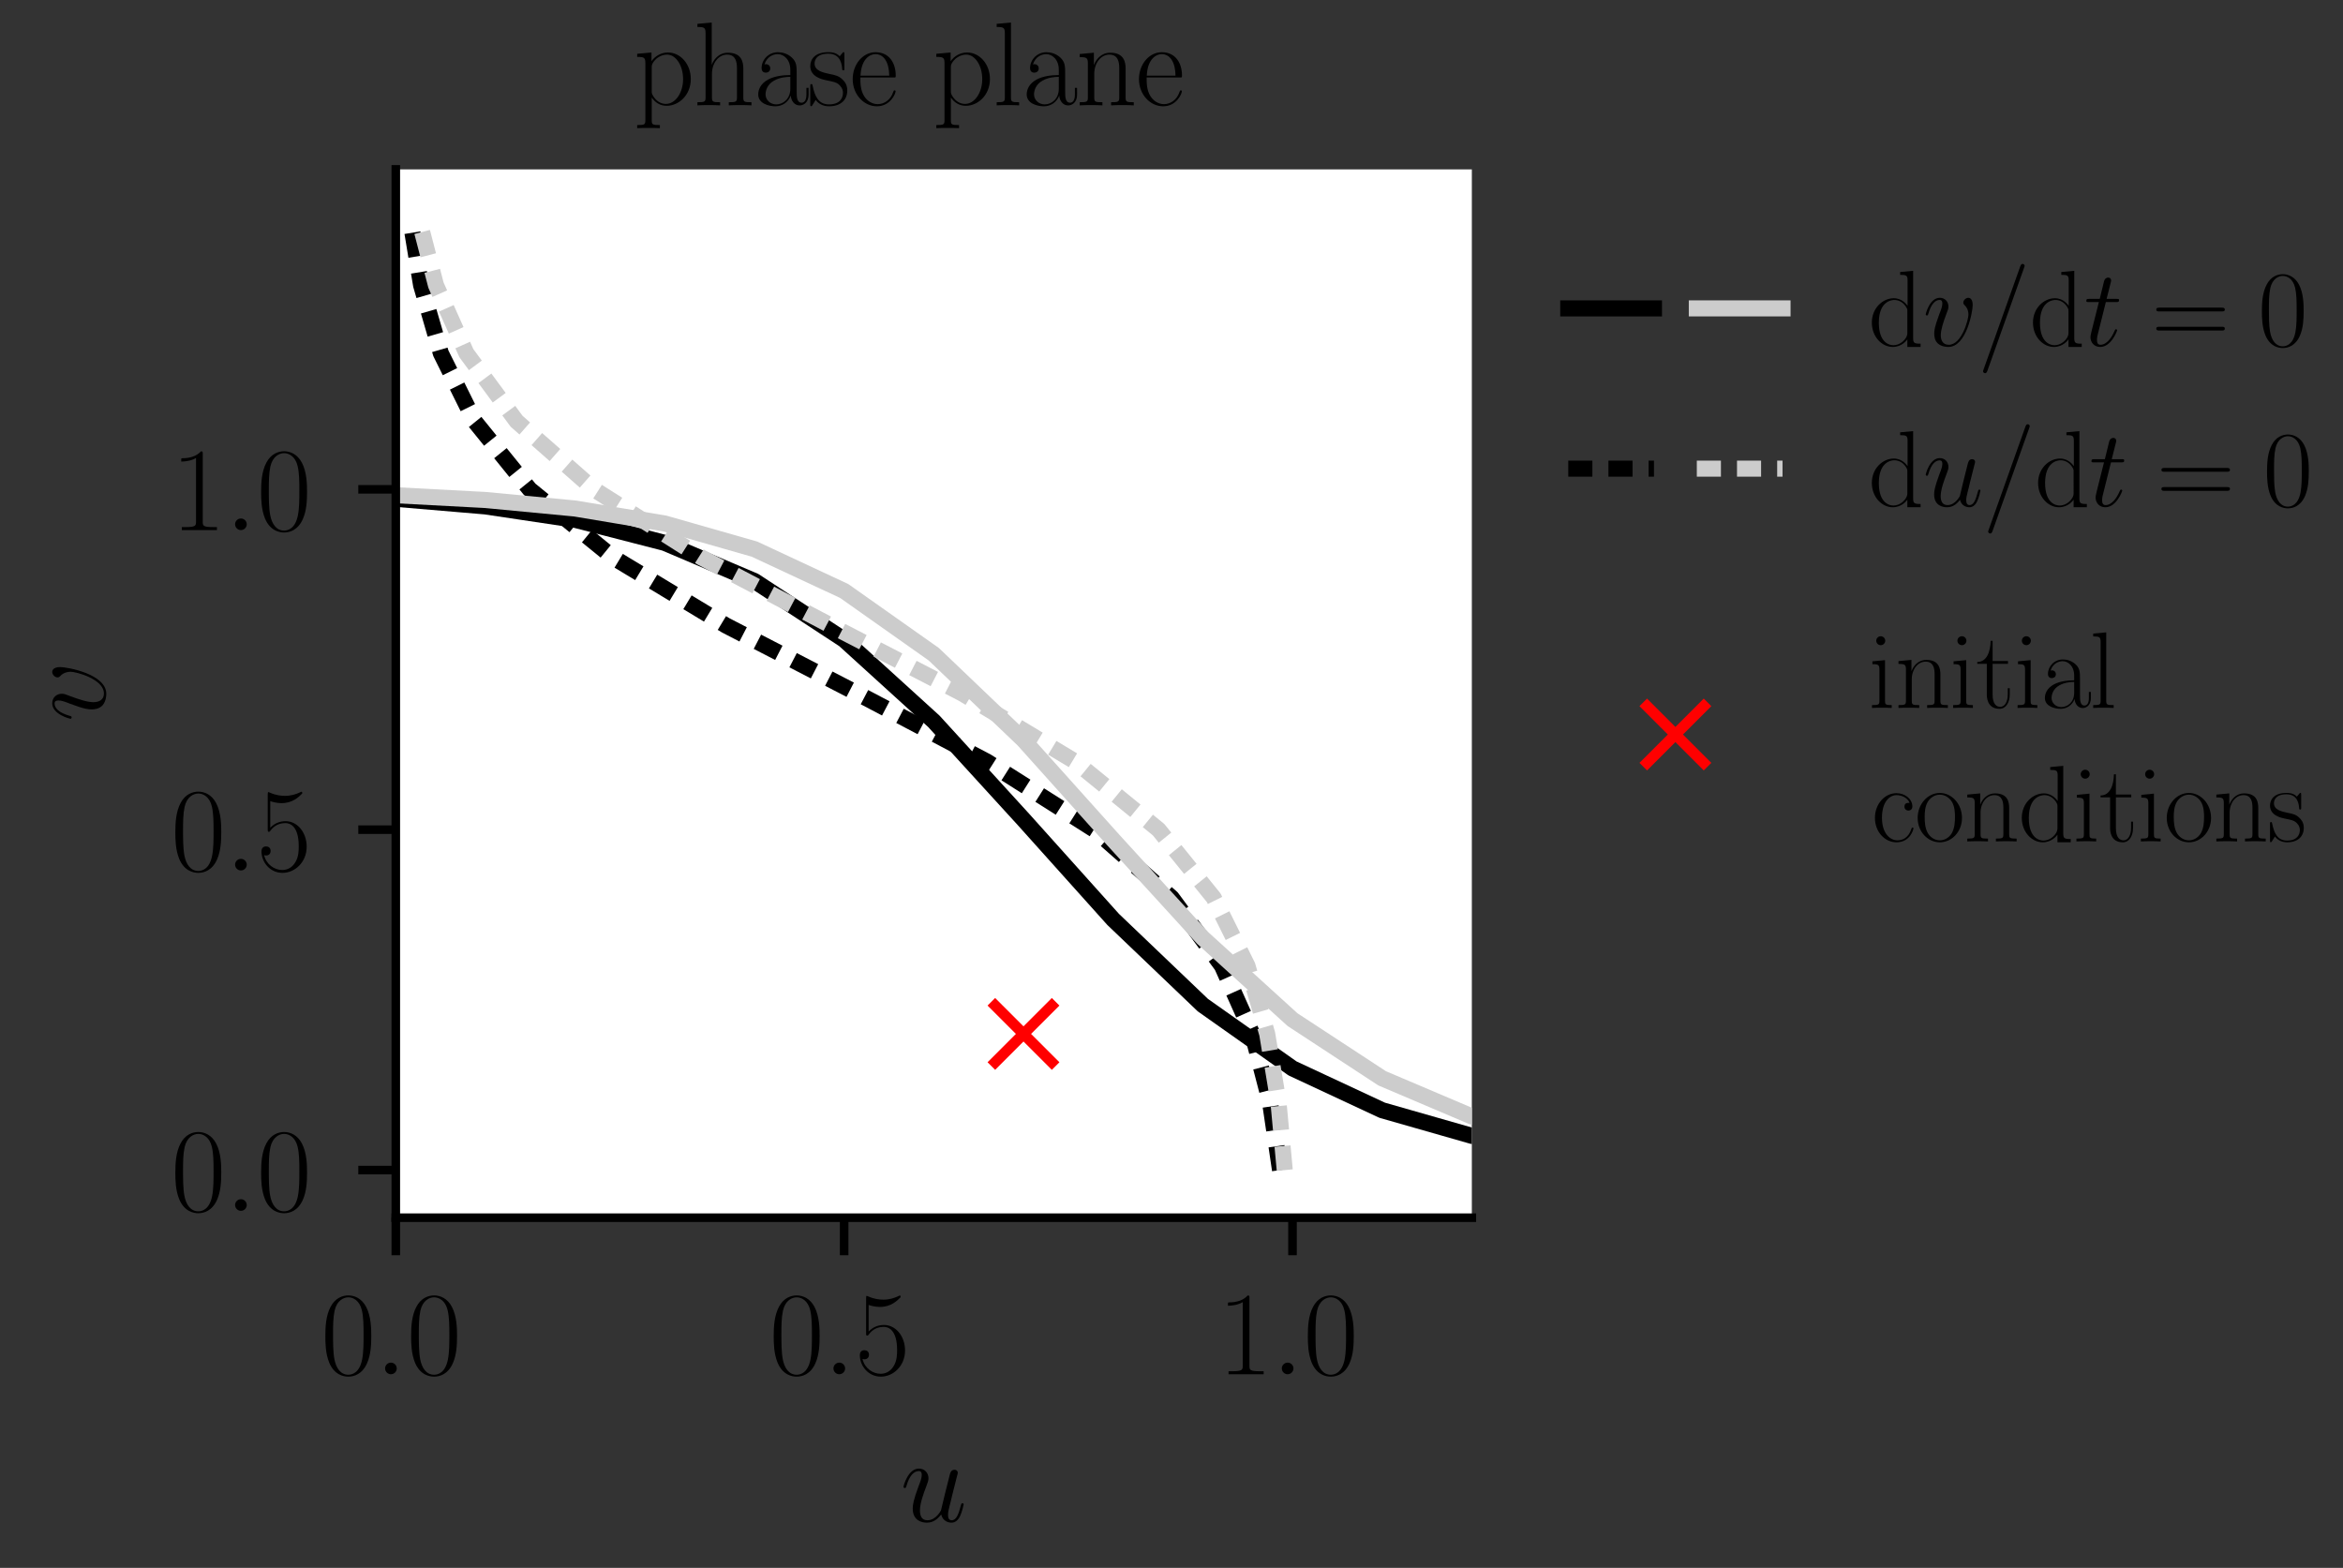 <?xml version="1.0" encoding="UTF-8" standalone="no"?>
<svg
   xmlns:dc="http://purl.org/dc/elements/1.1/"
   xmlns:cc="http://creativecommons.org/ns#"
   xmlns:rdf="http://www.w3.org/1999/02/22-rdf-syntax-ns#"
   xmlns:svg="http://www.w3.org/2000/svg"
   xmlns="http://www.w3.org/2000/svg"
   xmlns:xlink="http://www.w3.org/1999/xlink"
   width="218.699pt"
   height="146.341pt"
   viewBox="0 0 218.699 146.341"
   version="1.1"
   id="svg305">
  <rect x="0" y="0" width="218.699" height="146.341" fill="#333333" stroke="none"/>
  <defs
     id="defs6"
     style="stroke-linecap:butt;stroke-linejoin:round">
    <style
       type="text/css"
       id="style4">*{stroke-linejoin: round; stroke-linecap: butt}</style>
    <defs
       id="defs258">
      <path
         style="stroke-linecap:butt;stroke-linejoin:round"
         transform="scale(0.016)"
         d="m 992,3909 c 0,140 -115,261 -262,261 -141,0 -263,-114 -263,-261 0,-140 115,-261 263,-261 140,0 262,115 262,261 z M 243,2706 v -165 c 359,0 410,-39 410,-344 V 427 C 653,184 627,153 218,153 V -13 C 371,0 646,0 806,0 c 154,0 416,0 564,-13 v 166 c -378,0 -391,38 -391,267 v 2356 z"
         id="CMR17-69" />
      <path
         style="stroke-linecap:butt;stroke-linejoin:round"
         transform="scale(0.016)"
         d="m 966,2560 h 896 v 165 H 966 V 3904 H 851 C 838,3245 614,2668 70,2668 V 2560 H 627 V 771 c 0,-121 0,-835 743,-835 377,0 595,370 595,841 v 363 H 1850 V 783 C 1850,344 1677,51 1408,51 1222,51 966,178 966,758 Z"
         id="CMR17-74" />
      <path
         style="stroke-linecap:butt;stroke-linejoin:round"
         transform="scale(0.016)"
         d="m 2234,2240 c -122,0 -301,0 -301,-223 0,-179 147,-230 230,-230 45,0 231,20 231,237 0,443 -436,779 -928,779 C 787,2803 211,2178 211,1363 211,516 813,-64 1466,-64 c 793,0 992,741 992,812 0,26 -7,45 -52,45 -44,0 -51,-6 -76,-90 C 2163,180 1798,51 1523,51 1114,51 621,427 621,1369 c 0,969 473,1319 851,1319 250,0 621,-115 762,-448 z"
         id="CMR17-63" />
      <path
         style="stroke-linecap:butt;stroke-linejoin:round"
         transform="scale(0.016)"
         d="m 2758,1356 c 0,820 -595,1460 -1292,1460 C 768,2816 173,2176 173,1356 173,551 768,-64 1466,-64 c 697,0 1292,615 1292,1420 z M 1466,51 c -301,0 -557,179 -704,429 -160,287 -180,646 -180,928 0,269 13,602 180,890 128,211 377,416 704,416 288,0 531,-160 684,-384 199,-301 199,-723 199,-922 0,-250 -13,-633 -186,-941 C 1984,173 1709,51 1466,51 Z"
         id="CMR17-6f" />
    </defs>
  </defs>
  <g
     transform="translate(-5,-5)"
     style="stroke-linecap:butt;stroke-linejoin:round"
     id="patch_1">
    <path
       id="path8"
       style="fill:none;stroke-linecap:butt;stroke-linejoin:round"
       d="M 0,156.341 H 263.699 V 0 H 0 Z" />
  </g>
  <g
     transform="translate(-5,-5)"
     id="patch_2"
     style="stroke-linecap:butt;stroke-linejoin:round">
    <path
       d="M 41.944,118.658 H 142.384 V 20.81 H 41.944 Z"
       style="fill:#ffffff;stroke-linecap:butt;stroke-linejoin:round"
       id="path11" />
  </g>
  <g
     transform="translate(-5,-5)"
     id="matplotlib.axis_1"
     style="stroke-linecap:butt;stroke-linejoin:round">
    <g
       id="xtick_1"
       style="stroke-linecap:butt;stroke-linejoin:round">
      <g
         id="line2d_1"
         style="stroke-linecap:butt;stroke-linejoin:round">
        <defs
           id="defs15">
          <path
             id="mb51dfd7c17"
             d="M 0,0 V 3.5"
             style="stroke:#000000;stroke-width:0.8;stroke-linecap:butt;stroke-linejoin:round" />
        </defs>
        <g
           id="g19"
           style="stroke-linecap:butt;stroke-linejoin:round">
          <use
             xlink:href="#mb51dfd7c17"
             x="41.944"
             y="118.658"
             style="stroke:#000000;stroke-width:0.8;stroke-linecap:butt;stroke-linejoin:round"
             id="use17"
             width="100%"
             height="100%" />
        </g>
      </g>
      <g
         id="text_1"
         style="stroke-linecap:butt;stroke-linejoin:round">
        <!-- $\mathdefault{0.0}$ -->
        <g
           transform="matrix(0.11,0,0,-0.11,34.943,133.269)"
           id="g32"
           style="stroke-linecap:butt;stroke-linejoin:round">
          <defs
             id="defs24">
            <path
               id="CMR17-30"
               d="m 2688,2025 c 0,391 -6,1055 -275,1566 -237,448 -615,607 -947,607 -308,0 -698,-140 -941,-601 C 269,3118 243,2524 243,2025 c 0,-364 7,-919 205,-1406 275,-658 768,-747 1018,-747 294,0 742,121 1004,728 192,442 218,959 218,1425 z M 1466,-26 c -410,0 -653,351 -743,838 -70,376 -70,926 -70,1284 0,492 0,901 83,1291 122,542 480,709 730,709 262,0 601,-173 723,-696 83,-364 89,-793 89,-1304 0,-416 0,-927 -76,-1304 C 2067,95 1690,-26 1466,-26 Z"
               transform="scale(0.016)"
               style="stroke-linecap:butt;stroke-linejoin:round" />
            <path
               id="CMMI12-3a"
               d="M 1178,307 C 1178,492 1024,619 870,619 685,619 557,466 557,313 557,128 710,0 864,0 c 186,0 314,153 314,307 z"
               transform="scale(0.016)"
               style="stroke-linecap:butt;stroke-linejoin:round" />
          </defs>
          <use
             xlink:href="#CMR17-30"
             transform="scale(0.996)"
             id="use26"
             style="stroke-linecap:butt;stroke-linejoin:round"
             x="0"
             y="0"
             width="100%"
             height="100%" />
          <use
             xlink:href="#CMMI12-3a"
             transform="matrix(0.996,0,0,0.996,45.69,0)"
             id="use28"
             style="stroke-linecap:butt;stroke-linejoin:round"
             x="0"
             y="0"
             width="100%"
             height="100%" />
          <use
             xlink:href="#CMR17-30"
             transform="matrix(0.996,0,0,0.996,72.788,0)"
             id="use30"
             style="stroke-linecap:butt;stroke-linejoin:round"
             x="0"
             y="0"
             width="100%"
             height="100%" />
        </g>
      </g>
    </g>
    <g
       id="xtick_2"
       style="stroke-linecap:butt;stroke-linejoin:round">
      <g
         id="line2d_2"
         style="stroke-linecap:butt;stroke-linejoin:round">
        <g
           id="g38"
           style="stroke-linecap:butt;stroke-linejoin:round">
          <use
             xlink:href="#mb51dfd7c17"
             x="83.794"
             y="118.658"
             style="stroke:#000000;stroke-width:0.8;stroke-linecap:butt;stroke-linejoin:round"
             id="use36"
             width="100%"
             height="100%" />
        </g>
      </g>
      <g
         id="text_2"
         style="stroke-linecap:butt;stroke-linejoin:round">
        <!-- $\mathdefault{0.5}$ -->
        <g
           transform="matrix(0.11,0,0,-0.11,76.793,133.269)"
           id="g50"
           style="stroke-linecap:butt;stroke-linejoin:round">
          <defs
             id="defs42">
            <path
               id="CMR17-35"
               d="m 730,3692 c 64,-26 326,-108 595,-108 595,0 921,327 1107,516 0,57 0,92 -38,92 -7,0 -20,0 -71,-29 -224,-105 -486,-190 -806,-190 -192,0 -480,26 -794,166 -70,32 -83,32 -89,32 -32,0 -39,-7 -39,-134 V 2203 c 0,-114 0,-146 64,-146 32,0 45,13 77,57 205,287 486,408 806,408 224,0 704,-140 704,-1233 0,-204 0,-574 -192,-868 C 1894,159 1645,25 1370,25 947,25 518,320 403,814 c 26,-7 77,-19 103,-19 83,0 243,45 243,243 0,172 -122,242 -243,242 -148,0 -244,-90 -244,-269 0,-557 442,-1139 1120,-1139 660,0 1287,568 1287,1392 0,766 -499,1360 -1120,1360 -327,0 -602,-121 -819,-350 z"
               transform="scale(0.016)"
               style="stroke-linecap:butt;stroke-linejoin:round" />
          </defs>
          <use
             xlink:href="#CMR17-30"
             transform="scale(0.996)"
             id="use44"
             style="stroke-linecap:butt;stroke-linejoin:round"
             x="0"
             y="0"
             width="100%"
             height="100%" />
          <use
             xlink:href="#CMMI12-3a"
             transform="matrix(0.996,0,0,0.996,45.69,0)"
             id="use46"
             style="stroke-linecap:butt;stroke-linejoin:round"
             x="0"
             y="0"
             width="100%"
             height="100%" />
          <use
             xlink:href="#CMR17-35"
             transform="matrix(0.996,0,0,0.996,72.788,0)"
             id="use48"
             style="stroke-linecap:butt;stroke-linejoin:round"
             x="0"
             y="0"
             width="100%"
             height="100%" />
        </g>
      </g>
    </g>
    <g
       id="xtick_3"
       style="stroke-linecap:butt;stroke-linejoin:round">
      <g
         id="line2d_3"
         style="stroke-linecap:butt;stroke-linejoin:round">
        <g
           id="g56"
           style="stroke-linecap:butt;stroke-linejoin:round">
          <use
             xlink:href="#mb51dfd7c17"
             x="125.644"
             y="118.658"
             style="stroke:#000000;stroke-width:0.8;stroke-linecap:butt;stroke-linejoin:round"
             id="use54"
             width="100%"
             height="100%" />
        </g>
      </g>
      <g
         id="text_3"
         style="stroke-linecap:butt;stroke-linejoin:round">
        <!-- $\mathdefault{1.0}$ -->
        <g
           transform="matrix(0.11,0,0,-0.11,118.643,133.269)"
           id="g68"
           style="stroke-linecap:butt;stroke-linejoin:round">
          <defs
             id="defs60">
            <path
               id="CMR17-31"
               d="m 1702,4058 c 0,134 -6,134 -96,134 -249,-276 -627,-365 -985,-365 -19,0 -51,0 -58,-19 -6,-13 -6,-26 -6,-160 198,0 531,38 787,191 V 461 C 1344,236 1331,160 781,160 H 589 V 0 c 307,0 627,0 934,0 307,0 627,0 935,0 v 160 h -192 c -551,0 -564,70 -564,298 z"
               transform="scale(0.016)"
               style="stroke-linecap:butt;stroke-linejoin:round" />
          </defs>
          <use
             xlink:href="#CMR17-31"
             transform="scale(0.996)"
             id="use62"
             style="stroke-linecap:butt;stroke-linejoin:round"
             x="0"
             y="0"
             width="100%"
             height="100%" />
          <use
             xlink:href="#CMMI12-3a"
             transform="matrix(0.996,0,0,0.996,45.69,0)"
             id="use64"
             style="stroke-linecap:butt;stroke-linejoin:round"
             x="0"
             y="0"
             width="100%"
             height="100%" />
          <use
             xlink:href="#CMR17-30"
             transform="matrix(0.996,0,0,0.996,72.788,0)"
             id="use66"
             style="stroke-linecap:butt;stroke-linejoin:round"
             x="0"
             y="0"
             width="100%"
             height="100%" />
        </g>
      </g>
    </g>
    <g
       id="text_4"
       style="stroke-linecap:butt;stroke-linejoin:round">
      <!-- $u$ -->
      <g
         transform="matrix(0.11,0,0,-0.11,89.028,147.01)"
         id="g77"
         style="stroke-linecap:butt;stroke-linejoin:round">
        <defs
           id="defs73">
          <path
             id="CMMI12-75"
             d="m 2182,370 c 84,-357 391,-434 544,-434 205,0 359,134 461,351 109,230 192,607 192,626 0,32 -25,58 -64,58 -57,0 -64,-32 -89,-128 C 3110,402 2995,64 2739,64 c -192,0 -192,211 -192,294 0,147 19,210 83,479 45,172 90,344 128,523 l 263,1041 c 45,160 45,173 45,192 0,96 -77,160 -173,160 -186,0 -231,-160 -269,-320 -64,-249 -410,-1622 -454,-1845 -7,0 -256,-524 -724,-524 -332,0 -396,287 -396,524 0,364 179,874 345,1302 77,205 109,288 109,415 0,275 -198,511 -506,511 -588,0 -825,-926 -825,-977 0,-25 25,-57 70,-57 58,0 64,25 90,114 153,545 403,786 646,786 64,0 167,0 167,-204 0,-166 -71,-351 -167,-594 C 698,1124 666,881 666,690 c 0,-652 492,-754 755,-754 409,0 633,281 761,434 z"
             transform="scale(0.016)"
             style="stroke-linecap:butt;stroke-linejoin:round" />
        </defs>
        <use
           xlink:href="#CMMI12-75"
           transform="scale(0.996)"
           id="use75"
           style="stroke-linecap:butt;stroke-linejoin:round"
           x="0"
           y="0"
           width="100%"
           height="100%" />
      </g>
    </g>
  </g>
  <g
     transform="translate(-5,-5)"
     id="matplotlib.axis_2"
     style="stroke-linecap:butt;stroke-linejoin:round">
    <g
       id="ytick_1"
       style="stroke-linecap:butt;stroke-linejoin:round">
      <g
         id="line2d_4"
         style="stroke-linecap:butt;stroke-linejoin:round">
        <defs
           id="defs82">
          <path
             id="m59ca5cba9a"
             d="M 0,0 H -3.5"
             style="stroke:#000000;stroke-width:0.8;stroke-linecap:butt;stroke-linejoin:round" />
        </defs>
        <g
           id="g86"
           style="stroke-linecap:butt;stroke-linejoin:round">
          <use
             xlink:href="#m59ca5cba9a"
             x="41.944"
             y="114.211"
             style="stroke:#000000;stroke-width:0.8;stroke-linecap:butt;stroke-linejoin:round"
             id="use84"
             width="100%"
             height="100%" />
        </g>
      </g>
      <g
         id="text_5"
         style="stroke-linecap:butt;stroke-linejoin:round">
        <!-- $\mathdefault{0.0}$ -->
        <g
           transform="matrix(0.11,0,0,-0.11,20.941,118.016)"
           id="g95"
           style="stroke-linecap:butt;stroke-linejoin:round">
          <use
             xlink:href="#CMR17-30"
             transform="scale(0.996)"
             id="use89"
             style="stroke-linecap:butt;stroke-linejoin:round"
             x="0"
             y="0"
             width="100%"
             height="100%" />
          <use
             xlink:href="#CMMI12-3a"
             transform="matrix(0.996,0,0,0.996,45.69,0)"
             id="use91"
             style="stroke-linecap:butt;stroke-linejoin:round"
             x="0"
             y="0"
             width="100%"
             height="100%" />
          <use
             xlink:href="#CMR17-30"
             transform="matrix(0.996,0,0,0.996,72.788,0)"
             id="use93"
             style="stroke-linecap:butt;stroke-linejoin:round"
             x="0"
             y="0"
             width="100%"
             height="100%" />
        </g>
      </g>
    </g>
    <g
       id="ytick_2"
       style="stroke-linecap:butt;stroke-linejoin:round">
      <g
         id="line2d_5"
         style="stroke-linecap:butt;stroke-linejoin:round">
        <g
           id="g101"
           style="stroke-linecap:butt;stroke-linejoin:round">
          <use
             xlink:href="#m59ca5cba9a"
             x="41.944"
             y="82.442"
             style="stroke:#000000;stroke-width:0.8;stroke-linecap:butt;stroke-linejoin:round"
             id="use99"
             width="100%"
             height="100%" />
        </g>
      </g>
      <g
         id="text_6"
         style="stroke-linecap:butt;stroke-linejoin:round">
        <!-- $\mathdefault{0.5}$ -->
        <g
           transform="matrix(0.11,0,0,-0.11,20.941,86.247)"
           id="g110"
           style="stroke-linecap:butt;stroke-linejoin:round">
          <use
             xlink:href="#CMR17-30"
             transform="scale(0.996)"
             id="use104"
             style="stroke-linecap:butt;stroke-linejoin:round"
             x="0"
             y="0"
             width="100%"
             height="100%" />
          <use
             xlink:href="#CMMI12-3a"
             transform="matrix(0.996,0,0,0.996,45.69,0)"
             id="use106"
             style="stroke-linecap:butt;stroke-linejoin:round"
             x="0"
             y="0"
             width="100%"
             height="100%" />
          <use
             xlink:href="#CMR17-35"
             transform="matrix(0.996,0,0,0.996,72.788,0)"
             id="use108"
             style="stroke-linecap:butt;stroke-linejoin:round"
             x="0"
             y="0"
             width="100%"
             height="100%" />
        </g>
      </g>
    </g>
    <g
       id="ytick_3"
       style="stroke-linecap:butt;stroke-linejoin:round">
      <g
         id="line2d_6"
         style="stroke-linecap:butt;stroke-linejoin:round">
        <g
           id="g116"
           style="stroke-linecap:butt;stroke-linejoin:round">
          <use
             xlink:href="#m59ca5cba9a"
             x="41.944"
             y="50.673"
             style="stroke:#000000;stroke-width:0.8;stroke-linecap:butt;stroke-linejoin:round"
             id="use114"
             width="100%"
             height="100%" />
        </g>
      </g>
      <g
         id="text_7"
         style="stroke-linecap:butt;stroke-linejoin:round">
        <!-- $\mathdefault{1.0}$ -->
        <g
           transform="matrix(0.11,0,0,-0.11,20.941,54.478)"
           id="g125"
           style="stroke-linecap:butt;stroke-linejoin:round">
          <use
             xlink:href="#CMR17-31"
             transform="scale(0.996)"
             id="use119"
             style="stroke-linecap:butt;stroke-linejoin:round"
             x="0"
             y="0"
             width="100%"
             height="100%" />
          <use
             xlink:href="#CMMI12-3a"
             transform="matrix(0.996,0,0,0.996,45.69,0)"
             id="use121"
             style="stroke-linecap:butt;stroke-linejoin:round"
             x="0"
             y="0"
             width="100%"
             height="100%" />
          <use
             xlink:href="#CMR17-30"
             transform="matrix(0.996,0,0,0.996,72.788,0)"
             id="use123"
             style="stroke-linecap:butt;stroke-linejoin:round"
             x="0"
             y="0"
             width="100%"
             height="100%" />
        </g>
      </g>
    </g>
    <g
       id="text_8"
       style="stroke-linecap:butt;stroke-linejoin:round">
      <!-- $v$ -->
      <g
         transform="matrix(0,-0.11,-0.11,0,14.81,72.39)"
         id="g134"
         style="stroke-linecap:butt;stroke-linejoin:round">
        <defs
           id="defs130">
          <path
             id="CMMI12-76"
             d="m 2925,2389 c 0,402 -205,427 -256,427 -154,0 -295,-153 -295,-281 0,-76 45,-121 71,-146 64,-58 230,-230 230,-562 0,-269 -384,-1763 -1152,-1763 -390,0 -467,326 -467,562 0,319 147,766 320,1226 102,262 128,326 128,453 0,269 -192,511 -506,511 -588,0 -825,-926 -825,-977 0,-25 25,-57 70,-57 58,0 64,25 90,115 153,549 403,792 646,792 58,0 167,0 167,-211 0,-166 -71,-351 -167,-594 C 672,1067 672,869 672,715 c 0,-140 19,-402 218,-581 230,-198 550,-198 608,-198 1062,0 1427,2088 1427,2453 z"
             transform="scale(0.016)"
             style="stroke-linecap:butt;stroke-linejoin:round" />
        </defs>
        <use
           xlink:href="#CMMI12-76"
           transform="scale(0.996)"
           id="use132"
           style="stroke-linecap:butt;stroke-linejoin:round"
           x="0"
           y="0"
           width="100%"
           height="100%" />
      </g>
    </g>
  </g>
  <g
     transform="translate(-5,-5)"
     id="line2d_7"
     style="stroke-linecap:butt;stroke-linejoin:round">
    <path
       d="m 41.944,51.558 8.37,0.709 8.37,1.252 8.37,2.155 8.37,3.558 8.37,5.481 8.37,7.61 8.37,9.166 8.37,9.328 8.37,7.997 8.37,5.909 8.37,3.904 8.37,2.392 8.37,1.399 8.37,0.796"
       clip-path="url(#p3a665a57f9)"
       style="fill:none;stroke:#000000;stroke-width:1.5;stroke-linecap:square;stroke-linejoin:round"
       id="path138" />
  </g>
  <g
     transform="translate(-5,-5)"
     id="line2d_8"
     style="stroke-linecap:butt;stroke-linejoin:round">
    <path
       d="m 124.479,114.211 -0.934,-6.354 -1.649,-6.354 -2.839,-6.354 -4.687,-6.354 L 107.149,82.442 97.124,76.088 85.049,69.734 72.762,63.381 62.227,57.027 54.442,50.673 49.299,44.319 46.147,37.966 44.304,31.612 43.256,25.258"
       clip-path="url(#p3a665a57f9)"
       style="fill:none;stroke:#000000;stroke-width:1.5;stroke-linecap:butt;stroke-linejoin:round;stroke-dasharray:2.25, 1.5;stroke-dashoffset:0"
       id="path141" />
  </g>
  <g
     transform="translate(-5,-5)"
     id="line2d_9"
     style="stroke-linecap:butt;stroke-linejoin:round">
    <path
       d="m 41.944,51.223 8.37,0.445 8.37,0.796 8.37,1.399 8.37,2.392 8.37,3.904 8.37,5.909 8.37,7.997 8.37,9.328 8.37,9.166 8.37,7.61 8.37,5.481 8.37,3.558 8.37,2.155 8.37,1.252"
       clip-path="url(#p3a665a57f9)"
       style="fill:none;stroke:#cccccc;stroke-width:1.5;stroke-linecap:square;stroke-linejoin:round"
       id="path144" />
  </g>
  <g
     transform="translate(-5,-5)"
     id="line2d_10"
     style="stroke-linecap:butt;stroke-linejoin:round">
    <path
       d="m 124.919,114.211 -0.587,-6.354 -1.048,-6.354 -1.843,-6.354 -3.152,-6.354 -5.143,-6.354 L 105.362,76.088 94.827,69.734 82.539,63.381 70.464,57.027 60.44,50.673 53.219,44.319 48.532,37.966 45.693,31.612 44.044,25.258"
       clip-path="url(#p3a665a57f9)"
       style="fill:none;stroke:#cccccc;stroke-width:1.5;stroke-linecap:butt;stroke-linejoin:round;stroke-dasharray:2.25, 1.5;stroke-dashoffset:0"
       id="path147" />
  </g>
  <g
     transform="translate(-5,-5)"
     id="line2d_11"
     style="stroke-linecap:butt;stroke-linejoin:round">
    <defs
       id="defs151">
      <path
         id="maab3761acb"
         d="m -3,3 6,-6 m -6,0 6,6"
         style="stroke:#ff0000;stroke-linecap:butt;stroke-linejoin:round" />
    </defs>
    <g
       clip-path="url(#p3a665a57f9)"
       id="g155"
       style="stroke-linecap:butt;stroke-linejoin:round">
      <use
         xlink:href="#maab3761acb"
         x="100.534"
         y="101.503"
         style="fill:#ff0000;stroke:#ff0000;stroke-linecap:butt;stroke-linejoin:round"
         id="use153"
         width="100%"
         height="100%" />
    </g>
  </g>
  <g
     transform="translate(-5,-5)"
     id="patch_3"
     style="stroke-linecap:butt;stroke-linejoin:round">
    <path
       d="M 41.944,118.658 V 20.81"
       style="fill:none;stroke:#000000;stroke-width:0.8;stroke-linecap:square;stroke-linejoin:miter"
       id="path158" />
  </g>
  <g
     transform="translate(-5,-5)"
     id="patch_4"
     style="stroke-linecap:butt;stroke-linejoin:round">
    <path
       d="M 41.944,118.658 H 142.384"
       style="fill:none;stroke:#000000;stroke-width:0.8;stroke-linecap:square;stroke-linejoin:miter"
       id="path161" />
  </g>
  <g
     transform="translate(-5,-5)"
     id="text_9"
     style="stroke-linecap:butt;stroke-linejoin:round">
    <!-- phase plane -->
    <g
       transform="matrix(0.11,0,0,-0.11,64.128,14.81)"
       id="g193"
       style="stroke-linecap:butt;stroke-linejoin:round">
      <defs
         id="defs171">
        <path
           id="CMR17-70"
           d="m 1408,-1063 c -410,0 -435,26 -435,274 V 402 c 185,-268 454,-440 793,-440 640,0 1287,561 1287,1426 0,803 -557,1414 -1216,1414 -384,0 -698,-210 -877,-464 v 464 l -762,-70 v -165 c 378,0 436,-39 436,-344 V -789 c 0,-242 -26,-274 -436,-274 v -165 c 154,12 436,12 602,12 166,0 454,0 608,-12 z M 973,2012 c 0,90 0,223 249,459 32,26 250,217 570,217 467,0 851,-580 851,-1306 C 2643,656 2234,64 1728,64 1498,64 1248,172 1056,472 973,612 973,650 973,752 Z"
           transform="scale(0.016)"
           style="stroke-linecap:butt;stroke-linejoin:round" />
        <path
           id="CMR17-68"
           d="m 2656,1933 c 0,326 -64,857 -819,857 -525,0 -781,-422 -858,-633 h -6 v 2239 l -762,-70 v -166 c 378,0 435,-38 435,-343 V 426 C 646,184 621,153 211,153 V -13 C 365,0 646,0 813,0 c 166,0 454,0 608,-13 v 166 c -410,0 -435,25 -435,275 v 1230 c 0,589 358,1030 806,1030 474,0 525,-422 525,-730 V 428 c 0,-244 -26,-275 -435,-275 V -13 c 153,13 435,13 601,13 167,0 455,0 608,-13 v 166 c -409,0 -435,25 -435,275 z"
           transform="scale(0.016)"
           style="stroke-linecap:butt;stroke-linejoin:round" />
        <path
           id="CMR17-61"
           d="m 2304,1653 c 0,419 0,641 -269,890 -237,209 -512,273 -729,273 -506,0 -871,-409 -871,-845 0,-243 192,-243 231,-243 83,0 230,50 230,226 0,158 -122,227 -230,227 -26,0 -58,-7 -77,-13 134,424 480,546 704,546 320,0 672,-285 672,-829 V 1600 C 1587,1600 1133,1549 774,1357 371,1133 256,813 256,570 256,77 832,-64 1171,-64 c 352,0 679,203 819,575 13,-278 192,-529 474,-529 134,0 474,88 474,585 V 920 H 2822 V 562 c 0,-384 -172,-434 -256,-434 -262,0 -262,330 -262,610 z M 1965,870 C 1965,317 1568,38 1216,38 896,38 646,275 646,570 c 0,191 84,530 455,735 307,173 659,199 864,199 z"
           transform="scale(0.016)"
           style="stroke-linecap:butt;stroke-linejoin:round" />
        <path
           id="CMR17-73"
           d="m 1978,2697 c 0,116 -7,122 -45,122 -26,0 -32,-6 -109,-102 -19,-26 -77,-91 -96,-116 -205,218 -493,218 -602,218 -710,0 -966,-372 -966,-743 0,-578 653,-711 838,-751 404,-82 544,-108 679,-224 83,-76 224,-217 224,-447 0,-270 -154,-616 -743,-616 -556,0 -755,422 -870,983 -19,89 -19,96 -70,96 -52,0 -58,-7 -58,-134 V 63 c 0,-114 6,-121 45,-121 32,0 38,7 70,58 39,57 135,211 173,276 128,-173 352,-340 710,-340 634,0 973,347 973,848 0,328 -173,501 -256,578 -192,199 -416,244 -685,295 -352,78 -800,168 -800,560 0,166 90,520 736,520 685,0 724,-643 736,-849 7,-32 39,-39 58,-39 58,0 58,20 58,129 z"
           transform="scale(0.016)"
           style="stroke-linecap:butt;stroke-linejoin:round" />
        <path
           id="CMR17-65"
           d="m 2438,1472 c 26,26 26,39 26,104 0,662 -346,1240 -1075,1240 C 710,2816 173,2169 173,1383 173,551 781,-64 1459,-64 c 717,0 999,671 999,804 0,44 -39,44 -52,44 -44,0 -51,-13 -76,-88 C 2189,265 1837,51 1504,51 1229,51 954,203 781,480 582,803 582,1176 582,1472 Z m -1849,96 c 45,937 537,1146 793,1146 436,0 730,-417 736,-1146 z"
           transform="scale(0.016)"
           style="stroke-linecap:butt;stroke-linejoin:round" />
        <path
           id="CMR17-6c"
           d="m 979,4396 -761,-70 v -166 c 377,0 435,-38 435,-343 V 426 C 653,184 627,153 218,153 V -13 C 371,0 653,0 813,0 c 166,0 448,0 601,-13 v 166 c -409,0 -435,25 -435,273 z"
           transform="scale(0.016)"
           style="stroke-linecap:butt;stroke-linejoin:round" />
        <path
           id="CMR17-6e"
           d="m 2656,1933 c 0,326 -64,857 -819,857 -506,0 -768,-390 -864,-646 h -7 v 646 l -755,-70 v -166 c 378,0 435,-39 435,-346 V 428 C 646,184 621,153 211,153 V -13 C 365,0 646,0 813,0 c 166,0 454,0 608,-13 v 166 c -410,0 -435,25 -435,275 v 1230 c 0,589 358,1030 806,1030 474,0 525,-422 525,-730 V 428 c 0,-244 -26,-275 -435,-275 V -13 c 153,13 435,13 601,13 167,0 455,0 608,-13 v 166 c -409,0 -435,25 -435,275 z"
           transform="scale(0.016)"
           style="stroke-linecap:butt;stroke-linejoin:round" />
      </defs>
      <use
         xlink:href="#CMR17-70"
         transform="scale(0.996)"
         id="use173"
         style="stroke-linecap:butt;stroke-linejoin:round"
         x="0"
         y="0"
         width="100%"
         height="100%" />
      <use
         xlink:href="#CMR17-68"
         transform="matrix(0.996,0,0,0.996,50.895,0)"
         id="use175"
         style="stroke-linecap:butt;stroke-linejoin:round"
         x="0"
         y="0"
         width="100%"
         height="100%" />
      <use
         xlink:href="#CMR17-61"
         transform="matrix(0.996,0,0,0.996,101.791,0)"
         id="use177"
         style="stroke-linecap:butt;stroke-linejoin:round"
         x="0"
         y="0"
         width="100%"
         height="100%" />
      <use
         xlink:href="#CMR17-73"
         transform="matrix(0.996,0,0,0.996,147.481,0)"
         id="use179"
         style="stroke-linecap:butt;stroke-linejoin:round"
         x="0"
         y="0"
         width="100%"
         height="100%" />
      <use
         xlink:href="#CMR17-65"
         transform="matrix(0.996,0,0,0.996,183.283,0)"
         id="use181"
         style="stroke-linecap:butt;stroke-linejoin:round"
         x="0"
         y="0"
         width="100%"
         height="100%" />
      <use
         xlink:href="#CMR17-70"
         transform="matrix(0.996,0,0,0.996,253.844,0)"
         id="use183"
         style="stroke-linecap:butt;stroke-linejoin:round"
         x="0"
         y="0"
         width="100%"
         height="100%" />
      <use
         xlink:href="#CMR17-6c"
         transform="matrix(0.996,0,0,0.996,304.74,0)"
         id="use185"
         style="stroke-linecap:butt;stroke-linejoin:round"
         x="0"
         y="0"
         width="100%"
         height="100%" />
      <use
         xlink:href="#CMR17-61"
         transform="matrix(0.996,0,0,0.996,329.611,0)"
         id="use187"
         style="stroke-linecap:butt;stroke-linejoin:round"
         x="0"
         y="0"
         width="100%"
         height="100%" />
      <use
         xlink:href="#CMR17-6e"
         transform="matrix(0.996,0,0,0.996,375.301,0)"
         id="use189"
         style="stroke-linecap:butt;stroke-linejoin:round"
         x="0"
         y="0"
         width="100%"
         height="100%" />
      <use
         xlink:href="#CMR17-65"
         transform="matrix(0.996,0,0,0.996,426.196,0)"
         id="use191"
         style="stroke-linecap:butt;stroke-linejoin:round"
         x="0"
         y="0"
         width="100%"
         height="100%" />
    </g>
  </g>
  <g
     transform="translate(-5,-5)"
     id="legend_1"
     style="stroke-linecap:butt;stroke-linejoin:round">
    <g
       id="line2d_12"
       style="stroke-linecap:butt;stroke-linejoin:round">
      <path
         d="m 151.384,33.782 h 4 4"
         style="fill:none;stroke:#000000;stroke-width:1.5;stroke-linecap:square;stroke-linejoin:round"
         id="path196" />
    </g>
    <g
       id="line2d_13"
       style="stroke-linecap:butt;stroke-linejoin:round">
      <path
         d="m 163.384,33.782 h 4 4"
         style="fill:none;stroke:#cccccc;stroke-width:1.5;stroke-linecap:square;stroke-linejoin:round"
         id="path199" />
    </g>
    <g
       id="text_10"
       style="stroke-linecap:butt;stroke-linejoin:round">
      <!-- $\mathrm{d} v / \mathrm{d}t = 0 $ -->
      <g
         transform="matrix(0.1,0,0,-0.1,179.384,37.282)"
         id="g222"
         style="stroke-linecap:butt;stroke-linejoin:round">
        <defs
           id="defs206">
          <path
             id="CMR17-64"
             d="m 1869,4326 v -166 c 377,0 435,-38 435,-340 V 2345 c -26,32 -288,445 -806,445 C 845,2790 211,2208 211,1364 211,525 806,-64 1434,-64 c 544,0 825,401 857,444 V -63 h 775 v 191 c -378,0 -436,38 -436,345 V 4396 Z M 2291,755 C 2291,563 2176,390 2029,262 1811,70 1594,38 1472,38 c -186,0 -851,96 -851,1318 0,1256 742,1332 909,1332 294,0 531,-166 678,-397 83,-134 83,-153 83,-268 z"
             transform="scale(0.016)"
             style="stroke-linecap:butt;stroke-linejoin:round" />
          <path
             id="CMMI12-3d"
             d="m 2746,4562 c 0,7 38,104 38,116 0,77 -64,122 -115,122 -32,0 -90,0 -141,-141 L 384,-1363 c 0,-7 -38,-102 -38,-115 0,-77 64,-122 115,-122 38,0 96,7 141,141 z"
             transform="scale(0.016)"
             style="stroke-linecap:butt;stroke-linejoin:round" />
          <path
             id="CMMI12-74"
             d="m 1286,2566 h 589 c 122,0 186,0 186,115 0,71 -39,71 -167,71 h -563 l 237,940 c 26,89 26,102 26,148 0,103 -84,160 -167,160 -51,0 -198,-19 -249,-225 L 928,2752 H 326 c -128,0 -185,0 -185,-122 0,-64 45,-64 166,-64 H 877 L 454,881 C 403,658 384,594 384,511 384,211 595,-64 954,-64 c 646,0 992,932 992,976 0,39 -26,58 -64,58 -13,0 -39,0 -52,-26 -6,-6 -12,-13 -57,-115 C 1638,511 1344,64 973,64 781,64 768,224 768,364 c 0,6 0,128 19,204 z"
             transform="scale(0.016)"
             style="stroke-linecap:butt;stroke-linejoin:round" />
          <path
             id="CMR17-3d"
             d="m 4115,2017 c 96,0 192,0 192,108 0,115 -109,115 -217,115 H 512 c -109,0 -218,0 -218,-115 0,-108 96,-108 192,-108 z M 4090,896 c 108,0 217,0 217,115 0,108 -96,108 -192,108 H 486 c -96,0 -192,0 -192,-108 0,-115 109,-115 218,-115 z"
             transform="scale(0.016)"
             style="stroke-linecap:butt;stroke-linejoin:round" />
        </defs>
        <use
           xlink:href="#CMR17-64"
           transform="scale(0.996)"
           id="use208"
           style="stroke-linecap:butt;stroke-linejoin:round"
           x="0"
           y="0"
           width="100%"
           height="100%" />
        <use
           xlink:href="#CMMI12-76"
           transform="matrix(0.996,0,0,0.996,50.895,0)"
           id="use210"
           style="stroke-linecap:butt;stroke-linejoin:round"
           x="0"
           y="0"
           width="100%"
           height="100%" />
        <use
           xlink:href="#CMMI12-3d"
           transform="matrix(0.996,0,0,0.996,101.631,0)"
           id="use212"
           style="stroke-linecap:butt;stroke-linejoin:round"
           x="0"
           y="0"
           width="100%"
           height="100%" />
        <use
           xlink:href="#CMR17-64"
           transform="matrix(0.996,0,0,0.996,150.405,0)"
           id="use214"
           style="stroke-linecap:butt;stroke-linejoin:round"
           x="0"
           y="0"
           width="100%"
           height="100%" />
        <use
           xlink:href="#CMMI12-74"
           transform="matrix(0.996,0,0,0.996,201.301,0)"
           id="use216"
           style="stroke-linecap:butt;stroke-linejoin:round"
           x="0"
           y="0"
           width="100%"
           height="100%" />
        <use
           xlink:href="#CMR17-3d"
           transform="matrix(0.996,0,0,0.996,264.201,0)"
           id="use218"
           style="stroke-linecap:butt;stroke-linejoin:round"
           x="0"
           y="0"
           width="100%"
           height="100%" />
        <use
           xlink:href="#CMR17-30"
           transform="matrix(0.996,0,0,0.996,363.59,0)"
           id="use220"
           style="stroke-linecap:butt;stroke-linejoin:round"
           x="0"
           y="0"
           width="100%"
           height="100%" />
      </g>
    </g>
    <g
       id="line2d_14"
       style="stroke-linecap:butt;stroke-linejoin:round">
      <path
         d="m 151.384,48.745 h 4 4"
         style="fill:none;stroke:#000000;stroke-width:1.5;stroke-linecap:butt;stroke-linejoin:round;stroke-dasharray:2.25, 1.5;stroke-dashoffset:0"
         id="path225" />
    </g>
    <g
       id="line2d_15"
       style="stroke-linecap:butt;stroke-linejoin:round">
      <path
         d="m 163.384,48.745 h 4 4"
         style="fill:none;stroke:#cccccc;stroke-width:1.5;stroke-linecap:butt;stroke-linejoin:round;stroke-dasharray:2.25, 1.5;stroke-dashoffset:0"
         id="path228" />
    </g>
    <g
       id="text_11"
       style="stroke-linecap:butt;stroke-linejoin:round">
      <!-- $\mathrm{d} u / \mathrm{d}t = 0$ -->
      <g
         transform="matrix(0.1,0,0,-0.1,179.384,52.245)"
         id="g245"
         style="stroke-linecap:butt;stroke-linejoin:round">
        <use
           xlink:href="#CMR17-64"
           transform="scale(0.996)"
           id="use231"
           style="stroke-linecap:butt;stroke-linejoin:round"
           x="0"
           y="0"
           width="100%"
           height="100%" />
        <use
           xlink:href="#CMMI12-75"
           transform="matrix(0.996,0,0,0.996,50.895,0)"
           id="use233"
           style="stroke-linecap:butt;stroke-linejoin:round"
           x="0"
           y="0"
           width="100%"
           height="100%" />
        <use
           xlink:href="#CMMI12-3d"
           transform="matrix(0.996,0,0,0.996,106.416,0)"
           id="use235"
           style="stroke-linecap:butt;stroke-linejoin:round"
           x="0"
           y="0"
           width="100%"
           height="100%" />
        <use
           xlink:href="#CMR17-64"
           transform="matrix(0.996,0,0,0.996,155.191,0)"
           id="use237"
           style="stroke-linecap:butt;stroke-linejoin:round"
           x="0"
           y="0"
           width="100%"
           height="100%" />
        <use
           xlink:href="#CMMI12-74"
           transform="matrix(0.996,0,0,0.996,206.086,0)"
           id="use239"
           style="stroke-linecap:butt;stroke-linejoin:round"
           x="0"
           y="0"
           width="100%"
           height="100%" />
        <use
           xlink:href="#CMR17-3d"
           transform="matrix(0.996,0,0,0.996,268.986,0)"
           id="use241"
           style="stroke-linecap:butt;stroke-linejoin:round"
           x="0"
           y="0"
           width="100%"
           height="100%" />
        <use
           xlink:href="#CMR17-30"
           transform="matrix(0.996,0,0,0.996,368.375,0)"
           id="use243"
           style="stroke-linecap:butt;stroke-linejoin:round"
           x="0"
           y="0"
           width="100%"
           height="100%" />
      </g>
    </g>
  </g>
  <g
     style="stroke-linecap:butt;stroke-linejoin:round"
     id="line2d_16"
     transform="translate(-5,1)">
    <g
       style="stroke-linecap:butt;stroke-linejoin:round"
       id="g251">
      <use
         height="100%"
         width="100%"
         id="use249"
         style="fill:#ff0000;stroke:#ff0000;stroke-linecap:butt;stroke-linejoin:round"
         y="67.557"
         x="161.384"
         xlink:href="#maab3761acb" />
    </g>
  </g>
  <use
     height="100%"
     width="100%"
     y="0"
     x="0"
     style="stroke-linecap:butt;stroke-linejoin:round"
     id="use260"
     transform="matrix(0.1,0,0,-0.1,174.384,66.057)"
     xlink:href="#CMR17-69" />
  <use
     height="100%"
     width="100%"
     y="0"
     x="0"
     style="stroke-linecap:butt;stroke-linejoin:round"
     id="use262"
     transform="matrix(0.1,0,0,-0.1,176.871,66.057)"
     xlink:href="#CMR17-6e" />
  <use
     height="100%"
     width="100%"
     y="0"
     x="0"
     style="stroke-linecap:butt;stroke-linejoin:round"
     id="use264"
     transform="matrix(0.1,0,0,-0.1,181.961,66.057)"
     xlink:href="#CMR17-69" />
  <use
     height="100%"
     width="100%"
     y="0"
     x="0"
     style="stroke-linecap:butt;stroke-linejoin:round"
     id="use266"
     transform="matrix(0.1,0,0,-0.1,184.448,66.057)"
     xlink:href="#CMR17-74" />
  <use
     height="100%"
     width="100%"
     y="0"
     x="0"
     style="stroke-linecap:butt;stroke-linejoin:round"
     id="use268"
     transform="matrix(0.1,0,0,-0.1,187.976,66.057)"
     xlink:href="#CMR17-69" />
  <use
     height="100%"
     width="100%"
     y="0"
     x="0"
     style="stroke-linecap:butt;stroke-linejoin:round"
     id="use270"
     transform="matrix(0.1,0,0,-0.1,190.463,66.057)"
     xlink:href="#CMR17-61" />
  <use
     height="100%"
     width="100%"
     y="0"
     x="0"
     style="stroke-linecap:butt;stroke-linejoin:round"
     id="use272"
     transform="matrix(0.1,0,0,-0.1,195.032,66.057)"
     xlink:href="#CMR17-6c" />
  <g
     id="g1551"
     transform="translate(-30.855,7.46)"
     style="stroke-linecap:butt;stroke-linejoin:round">
    <use
       xlink:href="#CMR17-63"
       transform="matrix(0.1,0,0,-0.1,205.527,71.057)"
       id="use274"
       style="stroke-linecap:butt;stroke-linejoin:round"
       x="0"
       y="0"
       width="100%"
       height="100%" />
    <use
       xlink:href="#CMR17-6f"
       transform="matrix(0.1,0,0,-0.1,209.576,71.057)"
       id="use276"
       style="stroke-linecap:butt;stroke-linejoin:round"
       x="0"
       y="0"
       width="100%"
       height="100%" />
    <use
       xlink:href="#CMR17-6e"
       transform="matrix(0.1,0,0,-0.1,214.145,71.057)"
       id="use278"
       style="stroke-linecap:butt;stroke-linejoin:round"
       x="0"
       y="0"
       width="100%"
       height="100%" />
    <use
       xlink:href="#CMR17-64"
       transform="matrix(0.1,0,0,-0.1,219.234,71.057)"
       id="use280"
       style="stroke-linecap:butt;stroke-linejoin:round"
       x="0"
       y="0"
       width="100%"
       height="100%" />
    <use
       xlink:href="#CMR17-69"
       transform="matrix(0.1,0,0,-0.1,224.324,71.057)"
       id="use282"
       style="stroke-linecap:butt;stroke-linejoin:round"
       x="0"
       y="0"
       width="100%"
       height="100%" />
    <use
       xlink:href="#CMR17-74"
       transform="matrix(0.1,0,0,-0.1,226.811,71.057)"
       id="use284"
       style="stroke-linecap:butt;stroke-linejoin:round"
       x="0"
       y="0"
       width="100%"
       height="100%" />
    <use
       xlink:href="#CMR17-69"
       transform="matrix(0.1,0,0,-0.1,230.339,71.057)"
       id="use286"
       style="stroke-linecap:butt;stroke-linejoin:round"
       x="0"
       y="0"
       width="100%"
       height="100%" />
    <use
       xlink:href="#CMR17-6f"
       transform="matrix(0.1,0,0,-0.1,232.826,71.057)"
       id="use288"
       style="stroke-linecap:butt;stroke-linejoin:round"
       x="0"
       y="0"
       width="100%"
       height="100%" />
    <use
       xlink:href="#CMR17-6e"
       transform="matrix(0.1,0,0,-0.1,237.395,71.057)"
       id="use290"
       style="stroke-linecap:butt;stroke-linejoin:round"
       x="0"
       y="0"
       width="100%"
       height="100%" />
    <use
       xlink:href="#CMR17-73"
       transform="matrix(0.1,0,0,-0.1,242.485,71.057)"
       id="use292"
       style="stroke-linecap:butt;stroke-linejoin:round"
       x="0"
       y="0"
       width="100%"
       height="100%" />
  </g>
  <defs
     id="defs303">
    <clipPath
       id="p3a665a57f9"
       style="stroke-linecap:butt;stroke-linejoin:round">
      <rect
         x="41.944"
         y="20.81"
         width="100.44"
         height="97.848"
         id="rect300"
         style="stroke-linecap:butt;stroke-linejoin:round" />
    </clipPath>
  </defs>
</svg>
